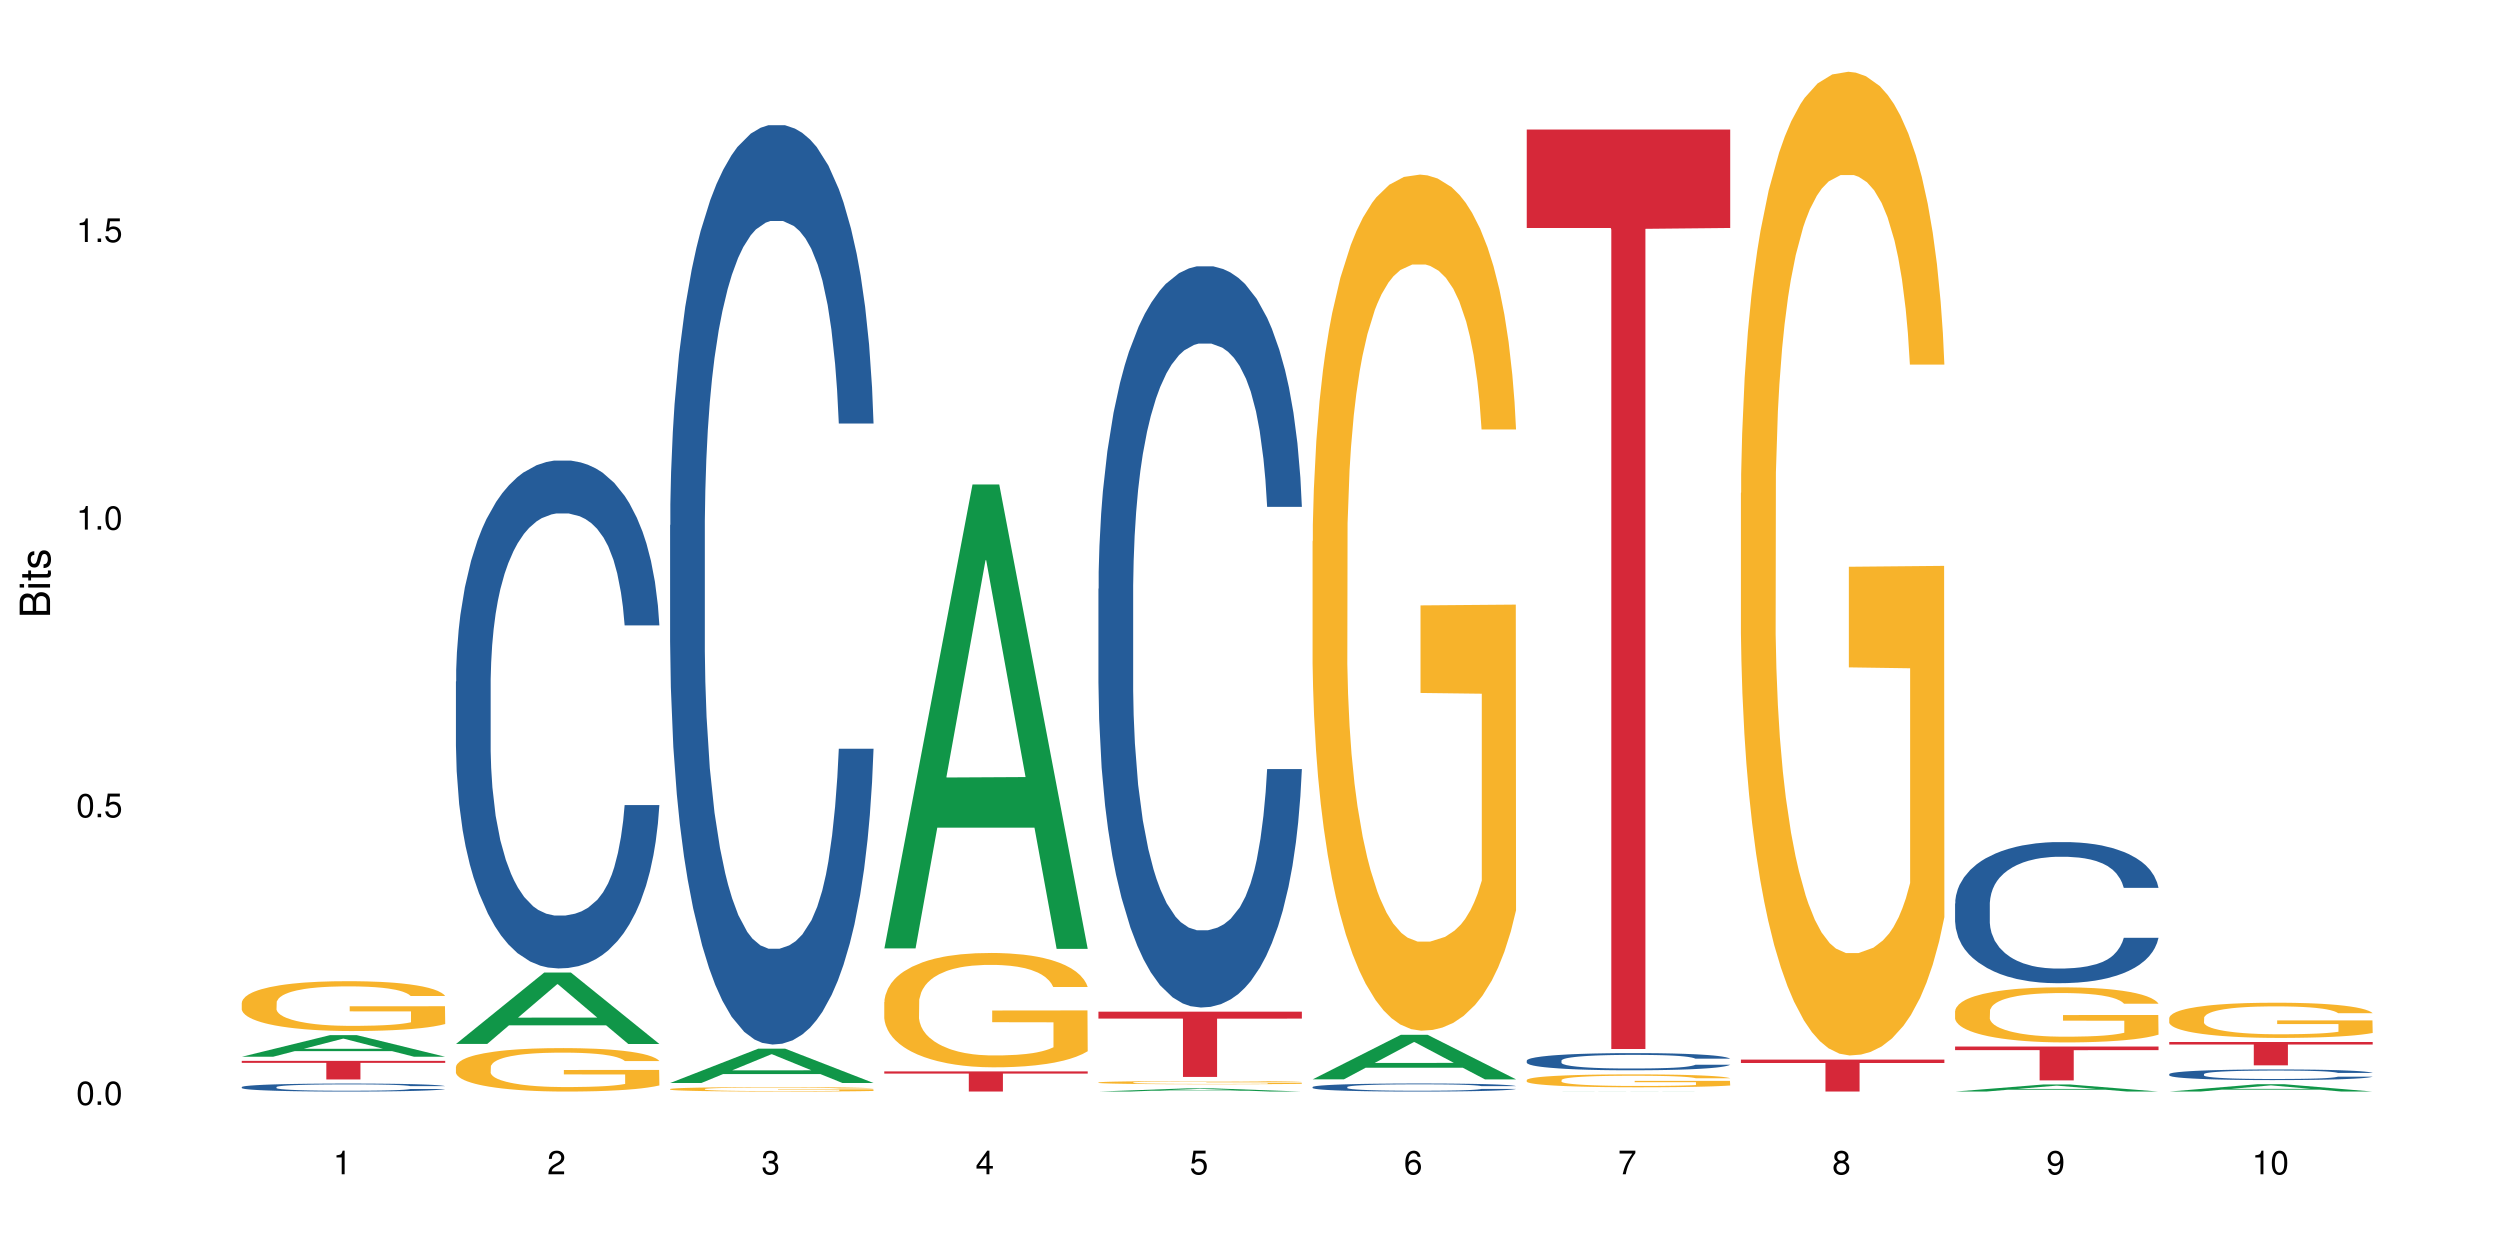 <?xml version="1.0" encoding="UTF-8"?>
<svg xmlns="http://www.w3.org/2000/svg" xmlns:xlink="http://www.w3.org/1999/xlink" width="720pt" height="360pt" viewBox="0 0 720 360" version="1.1">
<defs>
<g>
<symbol overflow="visible" id="glyph0-0">
<path style="stroke:none;" d=""/>
</symbol>
<symbol overflow="visible" id="glyph0-1">
<path style="stroke:none;" d="M 2.641 -6.797 C 2 -6.797 1.422 -6.531 1.078 -6.047 C 0.641 -5.453 0.406 -4.547 0.406 -3.297 C 0.406 -1 1.188 0.219 2.641 0.219 C 4.078 0.219 4.859 -1 4.859 -3.234 C 4.859 -4.562 4.656 -5.438 4.203 -6.047 C 3.844 -6.531 3.281 -6.797 2.641 -6.797 Z M 2.641 -6.047 C 3.547 -6.047 4 -5.125 4 -3.312 C 4 -1.375 3.562 -0.484 2.625 -0.484 C 1.734 -0.484 1.281 -1.422 1.281 -3.281 C 1.281 -5.141 1.734 -6.047 2.641 -6.047 Z M 2.641 -6.047 "/>
</symbol>
<symbol overflow="visible" id="glyph0-2">
<path style="stroke:none;" d="M 1.828 -1 L 0.828 -1 L 0.828 0 L 1.828 0 Z M 1.828 -1 "/>
</symbol>
<symbol overflow="visible" id="glyph0-3">
<path style="stroke:none;" d="M 4.562 -6.797 L 1.062 -6.797 L 0.547 -3.094 L 1.328 -3.094 C 1.719 -3.562 2.047 -3.734 2.578 -3.734 C 3.484 -3.734 4.062 -3.109 4.062 -2.094 C 4.062 -1.125 3.484 -0.531 2.578 -0.531 C 1.828 -0.531 1.375 -0.906 1.188 -1.672 L 0.328 -1.672 C 0.453 -1.109 0.547 -0.844 0.75 -0.594 C 1.125 -0.078 1.828 0.219 2.594 0.219 C 3.969 0.219 4.922 -0.781 4.922 -2.219 C 4.922 -3.562 4.031 -4.484 2.719 -4.484 C 2.25 -4.484 1.859 -4.359 1.469 -4.062 L 1.734 -5.969 L 4.562 -5.969 Z M 4.562 -6.797 "/>
</symbol>
<symbol overflow="visible" id="glyph0-4">
<path style="stroke:none;" d="M 2.484 -4.844 L 2.484 0 L 3.328 0 L 3.328 -6.797 L 2.766 -6.797 C 2.469 -5.75 2.281 -5.609 0.984 -5.453 L 0.984 -4.844 Z M 2.484 -4.844 "/>
</symbol>
<symbol overflow="visible" id="glyph0-5">
<path style="stroke:none;" d="M 4.859 -0.828 L 1.281 -0.828 C 1.359 -1.391 1.672 -1.75 2.5 -2.234 L 3.469 -2.75 C 4.406 -3.266 4.906 -3.969 4.906 -4.812 C 4.906 -5.375 4.672 -5.906 4.266 -6.266 C 3.859 -6.625 3.375 -6.797 2.719 -6.797 C 1.859 -6.797 1.219 -6.5 0.844 -5.922 C 0.609 -5.562 0.5 -5.125 0.484 -4.438 L 1.328 -4.438 C 1.359 -4.906 1.406 -5.188 1.531 -5.406 C 1.75 -5.812 2.188 -6.062 2.703 -6.062 C 3.469 -6.062 4.031 -5.516 4.031 -4.781 C 4.031 -4.25 3.719 -3.797 3.125 -3.438 L 2.234 -2.938 C 0.812 -2.141 0.406 -1.5 0.328 0 L 4.859 0 Z M 4.859 -0.828 "/>
</symbol>
<symbol overflow="visible" id="glyph0-6">
<path style="stroke:none;" d="M 2.125 -3.125 L 2.578 -3.125 C 3.516 -3.125 3.984 -2.703 3.984 -1.891 C 3.984 -1.031 3.469 -0.531 2.578 -0.531 C 1.656 -0.531 1.203 -0.984 1.156 -1.969 L 0.312 -1.969 C 0.344 -1.422 0.438 -1.078 0.609 -0.766 C 0.953 -0.109 1.625 0.219 2.547 0.219 C 3.953 0.219 4.859 -0.609 4.859 -1.906 C 4.859 -2.766 4.516 -3.25 3.703 -3.516 C 4.344 -3.766 4.656 -4.25 4.656 -4.938 C 4.656 -6.109 3.875 -6.797 2.578 -6.797 C 1.203 -6.797 0.484 -6.047 0.453 -4.609 L 1.297 -4.609 C 1.312 -5.016 1.344 -5.25 1.453 -5.453 C 1.641 -5.828 2.062 -6.062 2.594 -6.062 C 3.344 -6.062 3.797 -5.625 3.797 -4.906 C 3.797 -4.422 3.609 -4.141 3.25 -3.984 C 3.016 -3.891 2.719 -3.844 2.125 -3.844 Z M 2.125 -3.125 "/>
</symbol>
<symbol overflow="visible" id="glyph0-7">
<path style="stroke:none;" d="M 3.141 -1.625 L 3.141 0 L 3.984 0 L 3.984 -1.625 L 4.984 -1.625 L 4.984 -2.391 L 3.984 -2.391 L 3.984 -6.797 L 3.359 -6.797 L 0.266 -2.516 L 0.266 -1.625 Z M 3.141 -2.391 L 1 -2.391 L 3.141 -5.359 Z M 3.141 -2.391 "/>
</symbol>
<symbol overflow="visible" id="glyph0-8">
<path style="stroke:none;" d="M 4.781 -5.031 C 4.609 -6.141 3.891 -6.797 2.844 -6.797 C 2.094 -6.797 1.422 -6.438 1.031 -5.828 C 0.609 -5.172 0.406 -4.344 0.406 -3.094 C 0.406 -1.953 0.578 -1.234 0.984 -0.625 C 1.359 -0.078 1.953 0.219 2.703 0.219 C 3.984 0.219 4.922 -0.734 4.922 -2.078 C 4.922 -3.344 4.062 -4.234 2.844 -4.234 C 2.172 -4.234 1.641 -3.969 1.281 -3.469 C 1.281 -5.125 1.828 -6.047 2.797 -6.047 C 3.391 -6.047 3.797 -5.672 3.938 -5.031 Z M 2.734 -3.484 C 3.547 -3.484 4.062 -2.922 4.062 -2 C 4.062 -1.156 3.484 -0.531 2.703 -0.531 C 1.922 -0.531 1.328 -1.188 1.328 -2.047 C 1.328 -2.891 1.906 -3.484 2.734 -3.484 Z M 2.734 -3.484 "/>
</symbol>
<symbol overflow="visible" id="glyph0-9">
<path style="stroke:none;" d="M 4.984 -6.797 L 0.438 -6.797 L 0.438 -5.969 L 4.109 -5.969 C 2.5 -3.656 1.828 -2.234 1.328 0 L 2.219 0 C 2.594 -2.172 3.453 -4.047 4.984 -6.094 Z M 4.984 -6.797 "/>
</symbol>
<symbol overflow="visible" id="glyph0-10">
<path style="stroke:none;" d="M 3.75 -3.578 C 4.453 -4 4.688 -4.344 4.688 -4.984 C 4.688 -6.047 3.844 -6.797 2.641 -6.797 C 1.438 -6.797 0.594 -6.047 0.594 -4.984 C 0.594 -4.359 0.828 -4.016 1.516 -3.578 C 0.734 -3.203 0.359 -2.641 0.359 -1.891 C 0.359 -0.641 1.297 0.219 2.641 0.219 C 3.984 0.219 4.922 -0.641 4.922 -1.875 C 4.922 -2.641 4.531 -3.203 3.75 -3.578 Z M 2.641 -6.047 C 3.359 -6.047 3.812 -5.625 3.812 -4.969 C 3.812 -4.344 3.344 -3.922 2.641 -3.922 C 1.922 -3.922 1.453 -4.344 1.453 -4.984 C 1.453 -5.625 1.922 -6.047 2.641 -6.047 Z M 2.641 -3.203 C 3.484 -3.203 4.062 -2.672 4.062 -1.875 C 4.062 -1.062 3.484 -0.531 2.625 -0.531 C 1.797 -0.531 1.219 -1.078 1.219 -1.875 C 1.219 -2.672 1.797 -3.203 2.641 -3.203 Z M 2.641 -3.203 "/>
</symbol>
<symbol overflow="visible" id="glyph0-11">
<path style="stroke:none;" d="M 0.516 -1.547 C 0.672 -0.438 1.406 0.219 2.438 0.219 C 3.188 0.219 3.859 -0.141 4.266 -0.75 C 4.688 -1.406 4.891 -2.25 4.891 -3.484 C 4.891 -4.625 4.703 -5.359 4.312 -5.953 C 3.938 -6.5 3.344 -6.797 2.594 -6.797 C 1.297 -6.797 0.359 -5.844 0.359 -4.516 C 0.359 -3.25 1.234 -2.344 2.453 -2.344 C 3.094 -2.344 3.562 -2.578 4.016 -3.109 C 4 -1.453 3.469 -0.531 2.5 -0.531 C 1.906 -0.531 1.484 -0.906 1.359 -1.547 Z M 2.578 -6.062 C 3.375 -6.062 3.969 -5.406 3.969 -4.531 C 3.969 -3.688 3.375 -3.094 2.547 -3.094 C 1.734 -3.094 1.234 -3.672 1.234 -4.578 C 1.234 -5.438 1.797 -6.062 2.578 -6.062 Z M 2.578 -6.062 "/>
</symbol>
<symbol overflow="visible" id="glyph1-0">
<path style="stroke:none;" d=""/>
</symbol>
<symbol overflow="visible" id="glyph1-1">
<path style="stroke:none;" d="M 0 -0.953 L 0 -4.891 C 0 -5.719 -0.234 -6.344 -0.734 -6.797 C -1.188 -7.234 -1.812 -7.469 -2.5 -7.469 C -3.547 -7.469 -4.188 -7 -4.625 -5.875 C -4.984 -6.672 -5.641 -7.094 -6.531 -7.094 C -7.156 -7.094 -7.734 -6.859 -8.141 -6.391 C -8.562 -5.938 -8.75 -5.344 -8.75 -4.5 L -8.75 -0.953 Z M -4.984 -2.062 L -7.766 -2.062 L -7.766 -4.219 C -7.766 -4.844 -7.688 -5.203 -7.453 -5.5 C -7.219 -5.812 -6.859 -5.969 -6.375 -5.969 C -5.906 -5.969 -5.531 -5.812 -5.297 -5.5 C -5.062 -5.203 -4.984 -4.844 -4.984 -4.219 Z M -0.984 -2.062 L -4 -2.062 L -4 -4.781 C -4 -5.328 -3.859 -5.688 -3.578 -5.953 C -3.297 -6.219 -2.922 -6.359 -2.484 -6.359 C -2.062 -6.359 -1.688 -6.219 -1.406 -5.953 C -1.109 -5.688 -0.984 -5.328 -0.984 -4.781 Z M -0.984 -2.062 "/>
</symbol>
<symbol overflow="visible" id="glyph1-2">
<path style="stroke:none;" d="M -6.281 -1.797 L -6.281 -0.797 L 0 -0.797 L 0 -1.797 Z M -8.75 -1.797 L -8.75 -0.797 L -7.484 -0.797 L -7.484 -1.797 Z M -8.75 -1.797 "/>
</symbol>
<symbol overflow="visible" id="glyph1-3">
<path style="stroke:none;" d="M -6.281 -3.047 L -6.281 -2.016 L -8.016 -2.016 L -8.016 -1.016 L -6.281 -1.016 L -6.281 -0.172 L -5.469 -0.172 L -5.469 -1.016 L -0.719 -1.016 C -0.078 -1.016 0.281 -1.453 0.281 -2.234 C 0.281 -2.469 0.25 -2.719 0.188 -3.047 L -0.641 -3.047 C -0.609 -2.922 -0.594 -2.766 -0.594 -2.562 C -0.594 -2.141 -0.719 -2.016 -1.156 -2.016 L -5.469 -2.016 L -5.469 -3.047 Z M -6.281 -3.047 "/>
</symbol>
<symbol overflow="visible" id="glyph1-4">
<path style="stroke:none;" d="M -4.531 -5.25 C -5.766 -5.25 -6.469 -4.422 -6.469 -2.969 C -6.469 -1.516 -5.719 -0.562 -4.547 -0.562 C -3.562 -0.562 -3.094 -1.062 -2.734 -2.562 L -2.516 -3.484 C -2.344 -4.188 -2.094 -4.469 -1.625 -4.469 C -1.047 -4.469 -0.641 -3.875 -0.641 -3 C -0.641 -2.453 -0.797 -2 -1.062 -1.75 C -1.25 -1.594 -1.422 -1.531 -1.875 -1.469 L -1.875 -0.406 C -0.422 -0.453 0.281 -1.266 0.281 -2.922 C 0.281 -4.5 -0.5 -5.516 -1.719 -5.516 C -2.656 -5.516 -3.172 -4.984 -3.469 -3.734 L -3.703 -2.766 C -3.891 -1.953 -4.156 -1.609 -4.594 -1.609 C -5.172 -1.609 -5.547 -2.125 -5.547 -2.938 C -5.547 -3.75 -5.203 -4.172 -4.531 -4.203 Z M -4.531 -5.25 "/>
</symbol>
</g>
</defs>
<g id="surface7286">
<rect x="0" y="0" width="720" height="360" style="fill:rgb(100%,100%,100%);fill-opacity:1;stroke:none;"/>
<path style=" stroke:none;fill-rule:nonzero;fill:rgb(6.275%,58.824%,28.235%);fill-opacity:1;" d="M 69.629 304.344 L 69.691 304.336 L 95.047 298.121 L 102.746 298.121 L 128.223 304.348 L 119.273 304.348 L 112.887 302.723 L 84.902 302.723 L 78.645 304.344 L 69.629 304.344 L 87.598 302.051 L 110.32 302.043 L 98.988 299.137 L 98.863 299.133 L 98.738 299.148 L 87.535 302.043 L 87.598 302.051 Z M 69.629 304.344 "/>
<path style=" stroke:none;fill-rule:nonzero;fill:rgb(14.51%,36.078%,60%);fill-opacity:1;" d="M 69.629 313.066 L 69.699 313.066 L 69.699 313.016 L 69.914 312.934 L 70.414 312.832 L 70.914 312.766 L 72.203 312.641 L 73.988 312.52 L 75.848 312.426 L 77.203 312.371 L 78.418 312.328 L 81.207 312.25 L 82.992 312.211 L 84.922 312.176 L 87.281 312.141 L 88.996 312.117 L 92.852 312.086 L 95.711 312.07 L 97.926 312.062 L 102.715 312.062 L 105.574 312.074 L 107.645 312.082 L 109.93 312.102 L 111.859 312.117 L 115.219 312.164 L 118.219 312.223 L 119.578 312.258 L 121.723 312.324 L 123.367 312.387 L 124.508 312.441 L 125.797 312.52 L 126.938 312.613 L 127.797 312.723 L 128.223 312.812 L 118.219 312.812 L 117.719 312.727 L 117.148 312.664 L 116.078 312.578 L 115.004 312.516 L 113.504 312.453 L 112.148 312.414 L 110.289 312.375 L 108.645 312.348 L 106.93 312.328 L 105.285 312.316 L 102.141 312.305 L 98.5 312.305 L 97.141 312.309 L 94.355 312.324 L 92.852 312.34 L 90.711 312.371 L 89.207 312.398 L 87.422 312.441 L 86.207 312.477 L 84.707 312.531 L 83.637 312.578 L 82.422 312.648 L 81.707 312.699 L 81.062 312.762 L 80.492 312.828 L 80.062 312.902 L 79.777 312.98 L 79.633 313.059 L 79.633 313.383 L 79.777 313.461 L 80.133 313.547 L 81.062 313.676 L 82.422 313.789 L 83.992 313.879 L 85.492 313.941 L 86.352 313.969 L 87.492 314.004 L 89.281 314.047 L 91.852 314.09 L 93.352 314.105 L 95.641 314.121 L 97.996 314.129 L 101.141 314.129 L 103.93 314.121 L 105.785 314.113 L 107.715 314.094 L 110.359 314.059 L 112.004 314.023 L 113.434 313.984 L 114.504 313.945 L 115.219 313.91 L 116.293 313.848 L 117.148 313.773 L 117.793 313.699 L 118.219 313.629 L 128.223 313.629 L 127.797 313.715 L 127.152 313.797 L 126.508 313.855 L 125.508 313.93 L 124.367 313.996 L 122.723 314.07 L 121.363 314.117 L 119.578 314.172 L 117.934 314.211 L 116.148 314.246 L 113.504 314.289 L 111.789 314.309 L 109.93 314.328 L 107.715 314.344 L 104.93 314.359 L 101.93 314.367 L 99.141 314.371 L 96.141 314.367 L 93.926 314.359 L 90.996 314.34 L 87.352 314.301 L 84.707 314.262 L 82.633 314.223 L 80.848 314.18 L 78.848 314.121 L 76.273 314.027 L 74.703 313.957 L 73.633 313.898 L 72.418 313.816 L 71.559 313.742 L 70.559 313.625 L 69.844 313.477 L 69.629 313.359 Z M 69.629 313.066 "/>
<path style=" stroke:none;fill-rule:nonzero;fill:rgb(96.863%,70.196%,16.863%);fill-opacity:1;" d="M 69.629 288.73 L 69.699 288.719 L 69.699 288.453 L 69.988 287.863 L 70.703 287.051 L 71.629 286.383 L 72.629 285.859 L 73.273 285.582 L 74.344 285.188 L 75.273 284.902 L 77.633 284.309 L 80.633 283.758 L 82.277 283.523 L 84.137 283.301 L 86.777 283.051 L 87.992 282.961 L 91.711 282.75 L 95.926 282.617 L 100.57 282.578 L 102.715 282.594 L 105.645 282.645 L 109.645 282.789 L 111.934 282.922 L 113.719 283.051 L 115.578 283.223 L 117.863 283.484 L 120.008 283.801 L 121.723 284.113 L 123.438 284.508 L 124.867 284.926 L 126.082 285.387 L 127.152 285.938 L 127.797 286.395 L 128.223 286.855 L 118.293 286.855 L 117.719 286.395 L 117.078 286.043 L 116.004 285.609 L 114.934 285.293 L 113.863 285.047 L 111.859 284.703 L 110.145 284.492 L 108.004 284.309 L 105.93 284.191 L 103.57 284.113 L 102.141 284.086 L 98.355 284.086 L 94.926 284.18 L 92.926 284.285 L 91.496 284.391 L 89.496 284.586 L 88.281 284.742 L 87.566 284.848 L 85.422 285.254 L 83.992 285.621 L 83.207 285.871 L 82.207 286.266 L 81.492 286.617 L 80.707 287.145 L 80.277 287.535 L 79.703 288.43 L 79.633 290.789 L 79.848 291.289 L 80.277 291.824 L 80.848 292.297 L 81.707 292.797 L 82.562 293.176 L 84.062 293.688 L 85.352 294.031 L 86.352 294.254 L 88.281 294.605 L 89.066 294.723 L 90.922 294.961 L 92.852 295.145 L 95.211 295.301 L 96.996 295.379 L 99.855 295.445 L 103.5 295.445 L 107.789 295.367 L 110.504 295.262 L 112.359 295.156 L 113.574 295.066 L 115.078 294.922 L 116.148 294.789 L 117.148 294.645 L 118.363 294.422 L 118.363 291.289 L 100.715 291.273 L 100.715 289.805 L 128.152 289.793 L 128.223 294.922 L 126.723 295.273 L 124.867 295.617 L 123.078 295.879 L 121.223 296.102 L 118.578 296.352 L 116.434 296.508 L 113.148 296.691 L 110.145 296.809 L 107 296.887 L 104.215 296.93 L 100.93 296.941 L 97.996 296.914 L 94.855 296.836 L 92.352 296.73 L 90.066 296.602 L 87.781 296.43 L 84.922 296.152 L 83.062 295.93 L 81.133 295.656 L 79.203 295.328 L 77.488 294.973 L 76.348 294.699 L 75.203 294.383 L 73.988 293.988 L 72.844 293.543 L 71.988 293.137 L 71.203 292.68 L 70.629 292.246 L 70.059 291.656 L 69.773 291.184 L 69.629 290.777 Z M 69.629 288.73 "/>
<path style=" stroke:none;fill-rule:nonzero;fill:rgb(83.922%,15.686%,22.353%);fill-opacity:1;" d="M 69.629 305.527 L 128.223 305.527 L 128.223 306.102 L 103.805 306.105 L 103.805 310.883 L 93.98 310.883 L 93.98 306.113 L 93.836 306.102 L 69.629 306.102 Z M 69.629 305.527 "/>
<path style=" stroke:none;fill-rule:nonzero;fill:rgb(6.275%,58.824%,28.235%);fill-opacity:1;" d="M 131.309 300.652 L 131.371 300.633 L 156.727 280.098 L 164.426 280.098 L 189.902 300.672 L 180.953 300.672 L 174.566 295.301 L 146.582 295.301 L 140.324 300.652 L 131.309 300.652 L 149.273 293.082 L 172 293.062 L 160.668 283.457 L 160.543 283.441 L 160.418 283.496 L 149.211 293.062 L 149.273 293.082 Z M 131.309 300.652 "/>
<path style=" stroke:none;fill-rule:nonzero;fill:rgb(14.51%,36.078%,60%);fill-opacity:1;" d="M 131.309 196.289 L 131.379 196.156 L 131.379 192.945 L 131.594 187.863 L 132.094 181.445 L 132.594 177.035 L 133.883 169.145 L 135.668 161.523 L 137.523 155.641 L 138.883 152.164 L 140.098 149.492 L 142.883 144.543 L 144.672 142.004 L 146.602 139.73 L 148.957 137.457 L 150.672 136.121 L 154.531 133.98 L 157.391 133.047 L 159.605 132.645 L 164.395 132.645 L 167.25 133.18 L 169.324 133.848 L 171.609 134.918 L 173.539 136.121 L 176.898 139.062 L 179.898 142.805 L 181.258 144.945 L 183.402 149.09 L 185.043 153.102 L 186.188 156.578 L 187.473 161.523 L 188.617 167.543 L 189.477 174.359 L 189.902 180.109 L 179.898 180.109 L 179.398 174.762 L 178.828 170.617 L 177.758 165.137 L 176.684 161.258 L 175.184 157.379 L 173.824 154.84 L 171.969 152.301 L 170.324 150.695 L 168.609 149.492 L 166.965 148.688 L 163.82 147.887 L 160.176 147.887 L 158.82 148.156 L 156.031 149.223 L 154.531 150.16 L 152.387 152.031 L 150.887 153.77 L 149.102 156.445 L 147.887 158.719 L 146.387 162.195 L 145.312 165.27 L 144.098 169.68 L 143.387 173.023 L 142.742 176.766 L 142.172 181.18 L 141.742 185.859 L 141.457 190.805 L 141.312 195.621 L 141.312 216.344 L 141.457 221.156 L 141.812 226.773 L 142.742 234.93 L 144.098 242.016 L 145.672 247.629 L 147.172 251.641 L 148.031 253.516 L 149.172 255.652 L 150.961 258.328 L 153.531 261 L 155.031 262.07 L 157.32 263.141 L 159.676 263.676 L 162.82 263.676 L 165.609 263.141 L 167.465 262.473 L 169.395 261.402 L 172.039 259.129 L 173.684 256.988 L 175.113 254.449 L 176.184 251.91 L 176.898 249.77 L 177.969 245.625 L 178.828 241.078 L 179.473 236.398 L 179.898 231.855 L 189.902 231.855 L 189.477 237.203 L 188.832 242.418 L 188.188 246.293 L 187.188 250.973 L 186.047 255.117 L 184.402 259.797 L 183.043 262.875 L 181.258 266.215 L 179.613 268.758 L 177.828 271.027 L 175.184 273.703 L 173.469 275.039 L 171.609 276.242 L 169.395 277.312 L 166.609 278.25 L 163.605 278.785 L 160.82 278.918 L 157.82 278.648 L 155.605 278.117 L 152.676 276.91 L 149.031 274.504 L 146.387 271.965 L 144.312 269.426 L 142.527 266.75 L 140.527 263.141 L 137.953 257.258 L 136.383 252.711 L 135.309 248.969 L 134.094 243.754 L 133.238 239.074 L 132.238 231.586 L 131.523 222.094 L 131.309 214.738 Z M 131.309 196.289 "/>
<path style=" stroke:none;fill-rule:nonzero;fill:rgb(96.863%,70.196%,16.863%);fill-opacity:1;" d="M 131.309 307.215 L 131.379 307.203 L 131.379 306.973 L 131.664 306.461 L 132.379 305.75 L 133.309 305.168 L 134.309 304.711 L 134.953 304.469 L 136.023 304.129 L 136.953 303.875 L 139.312 303.363 L 142.312 302.883 L 143.957 302.676 L 145.812 302.48 L 148.457 302.266 L 149.672 302.184 L 153.391 302 L 157.605 301.887 L 162.25 301.852 L 164.395 301.863 L 167.324 301.91 L 171.324 302.035 L 173.613 302.148 L 175.398 302.266 L 177.254 302.414 L 179.543 302.641 L 181.688 302.914 L 183.402 303.191 L 185.117 303.531 L 186.547 303.898 L 187.762 304.301 L 188.832 304.777 L 189.477 305.18 L 189.902 305.578 L 179.973 305.578 L 179.398 305.18 L 178.758 304.871 L 177.684 304.492 L 176.613 304.219 L 175.539 304 L 173.539 303.703 L 171.824 303.523 L 169.68 303.363 L 167.609 303.258 L 165.25 303.191 L 163.82 303.168 L 160.035 303.168 L 156.605 303.246 L 154.605 303.34 L 153.176 303.43 L 151.172 303.602 L 149.957 303.738 L 149.246 303.832 L 147.102 304.184 L 145.672 304.504 L 144.887 304.723 L 143.887 305.066 L 143.172 305.375 L 142.383 305.832 L 141.957 306.172 L 141.383 306.953 L 141.312 309.008 L 141.527 309.445 L 141.957 309.914 L 142.527 310.324 L 143.387 310.758 L 144.242 311.09 L 145.742 311.535 L 147.027 311.832 L 148.031 312.027 L 149.957 312.336 L 150.746 312.438 L 152.602 312.645 L 154.531 312.805 L 156.891 312.941 L 158.676 313.012 L 161.535 313.066 L 165.18 313.066 L 169.469 313 L 172.184 312.906 L 174.039 312.816 L 175.254 312.734 L 176.754 312.609 L 177.828 312.496 L 178.828 312.371 L 180.043 312.176 L 180.043 309.445 L 162.391 309.434 L 162.391 308.152 L 189.832 308.141 L 189.902 312.609 L 188.402 312.918 L 186.547 313.215 L 184.758 313.445 L 182.902 313.641 L 180.258 313.855 L 178.113 313.992 L 174.824 314.152 L 171.824 314.258 L 168.68 314.324 L 165.895 314.359 L 162.605 314.371 L 159.676 314.348 L 156.531 314.277 L 154.031 314.188 L 151.746 314.074 L 149.457 313.926 L 146.602 313.684 L 144.742 313.492 L 142.812 313.25 L 140.883 312.965 L 139.168 312.656 L 138.027 312.414 L 136.883 312.141 L 135.668 311.797 L 134.523 311.41 L 133.668 311.055 L 132.879 310.656 L 132.309 310.277 L 131.738 309.762 L 131.453 309.352 L 131.309 308.996 Z M 131.309 307.215 "/>
<path style=" stroke:none;fill-rule:nonzero;fill:rgb(6.275%,58.824%,28.235%);fill-opacity:1;" d="M 192.988 311.898 L 193.051 311.891 L 218.402 302.008 L 226.105 302.008 L 251.582 311.906 L 242.629 311.906 L 236.246 309.324 L 208.262 309.324 L 202.004 311.898 L 192.988 311.898 L 210.953 308.254 L 233.68 308.246 L 222.348 303.625 L 222.223 303.613 L 222.098 303.645 L 210.891 308.246 L 210.953 308.254 Z M 192.988 311.898 "/>
<path style=" stroke:none;fill-rule:nonzero;fill:rgb(14.51%,36.078%,60%);fill-opacity:1;" d="M 192.988 151.258 L 193.059 151.016 L 193.059 145.207 L 193.273 136.012 L 193.773 124.395 L 194.273 116.406 L 195.559 102.129 L 197.348 88.332 L 199.203 77.684 L 200.562 71.391 L 201.777 66.551 L 204.562 57.598 L 206.352 53 L 208.281 48.883 L 210.637 44.77 L 212.352 42.352 L 216.211 38.477 L 219.07 36.785 L 221.285 36.059 L 226.074 36.059 L 228.93 37.027 L 231.004 38.234 L 233.289 40.172 L 235.219 42.352 L 238.578 47.676 L 241.578 54.449 L 242.938 58.324 L 245.082 65.824 L 246.723 73.086 L 247.867 79.379 L 249.152 88.332 L 250.297 99.223 L 251.152 111.566 L 251.582 121.973 L 241.578 121.973 L 241.078 112.293 L 240.508 104.789 L 239.434 94.867 L 238.363 87.852 L 236.863 80.832 L 235.504 76.234 L 233.648 71.633 L 232.004 68.73 L 230.289 66.551 L 228.645 65.102 L 225.5 63.648 L 221.855 63.648 L 220.5 64.133 L 217.711 66.066 L 216.211 67.762 L 214.066 71.148 L 212.566 74.297 L 210.781 79.137 L 209.566 83.25 L 208.066 89.543 L 206.992 95.109 L 205.777 103.098 L 205.062 109.148 L 204.422 115.926 L 203.848 123.91 L 203.422 132.383 L 203.133 141.336 L 202.992 150.047 L 202.992 187.562 L 203.133 196.273 L 203.492 206.438 L 204.422 221.203 L 205.777 234.031 L 207.352 244.195 L 208.852 251.453 L 209.707 254.844 L 210.852 258.715 L 212.637 263.555 L 215.211 268.395 L 216.711 270.332 L 219 272.27 L 221.355 273.238 L 224.5 273.238 L 227.289 272.27 L 229.145 271.059 L 231.074 269.121 L 233.719 265.008 L 235.363 261.137 L 236.793 256.539 L 237.863 251.938 L 238.578 248.066 L 239.648 240.562 L 240.508 232.336 L 241.148 223.863 L 241.578 215.637 L 251.582 215.637 L 251.152 225.316 L 250.512 234.754 L 249.867 241.773 L 248.867 250.246 L 247.723 257.746 L 246.082 266.219 L 244.723 271.785 L 242.938 277.836 L 241.293 282.434 L 239.508 286.547 L 236.863 291.387 L 235.148 293.809 L 233.289 295.988 L 231.074 297.922 L 228.289 299.617 L 225.285 300.586 L 222.5 300.828 L 219.5 300.344 L 217.285 299.375 L 214.352 297.195 L 210.711 292.84 L 208.066 288.242 L 205.992 283.645 L 204.207 278.805 L 202.207 272.27 L 199.633 261.621 L 198.062 253.391 L 196.988 246.613 L 195.773 237.176 L 194.918 228.707 L 193.918 215.152 L 193.203 197.969 L 192.988 184.656 Z M 192.988 151.258 "/>
<path style=" stroke:none;fill-rule:nonzero;fill:rgb(96.863%,70.196%,16.863%);fill-opacity:1;" d="M 192.988 313.637 L 193.059 313.637 L 193.059 313.613 L 193.344 313.559 L 194.059 313.488 L 194.988 313.426 L 195.988 313.379 L 196.633 313.355 L 197.703 313.32 L 198.633 313.297 L 200.992 313.242 L 203.992 313.191 L 205.637 313.172 L 207.492 313.152 L 210.137 313.129 L 211.352 313.121 L 215.066 313.102 L 219.285 313.09 L 223.93 313.086 L 226.074 313.09 L 229.004 313.094 L 233.004 313.105 L 235.289 313.117 L 237.078 313.129 L 238.934 313.145 L 241.223 313.168 L 243.367 313.195 L 245.082 313.227 L 246.797 313.262 L 248.223 313.297 L 249.438 313.34 L 250.512 313.387 L 251.152 313.43 L 251.582 313.469 L 241.648 313.469 L 241.078 313.43 L 240.434 313.398 L 239.363 313.359 L 238.293 313.332 L 237.219 313.309 L 235.219 313.277 L 233.504 313.258 L 231.359 313.242 L 229.289 313.23 L 226.93 313.227 L 225.5 313.223 L 221.715 313.223 L 218.285 313.23 L 216.281 313.238 L 214.855 313.25 L 212.852 313.266 L 211.637 313.281 L 210.922 313.289 L 208.781 313.328 L 207.352 313.359 L 206.566 313.383 L 205.562 313.418 L 204.852 313.449 L 204.062 313.496 L 203.637 313.531 L 203.062 313.609 L 202.992 313.82 L 203.207 313.867 L 203.637 313.914 L 204.207 313.957 L 205.062 314 L 205.922 314.035 L 207.422 314.082 L 208.707 314.109 L 209.707 314.129 L 211.637 314.16 L 212.426 314.172 L 214.281 314.195 L 216.211 314.211 L 218.57 314.223 L 220.355 314.23 L 223.215 314.238 L 226.859 314.238 L 231.145 314.23 L 233.863 314.219 L 235.719 314.211 L 236.934 314.203 L 238.434 314.191 L 239.508 314.18 L 240.508 314.164 L 241.723 314.145 L 241.723 313.867 L 224.07 313.863 L 224.07 313.734 L 251.512 313.73 L 251.582 314.191 L 250.082 314.223 L 248.223 314.254 L 246.438 314.277 L 244.578 314.297 L 241.938 314.316 L 239.793 314.332 L 236.504 314.348 L 233.504 314.359 L 230.359 314.367 L 227.574 314.371 L 224.285 314.371 L 221.355 314.367 L 218.211 314.359 L 215.711 314.352 L 213.426 314.34 L 211.137 314.324 L 208.281 314.301 L 206.422 314.281 L 202.562 314.227 L 200.848 314.195 L 199.703 314.172 L 198.562 314.141 L 197.348 314.105 L 196.203 314.066 L 195.348 314.031 L 194.559 313.988 L 193.988 313.953 L 193.418 313.898 L 193.129 313.855 L 192.988 313.82 Z M 192.988 313.637 "/>
<path style=" stroke:none;fill-rule:nonzero;fill:rgb(6.275%,58.824%,28.235%);fill-opacity:1;" d="M 254.668 273.145 L 254.73 273.02 L 280.082 139.523 L 287.781 139.523 L 313.262 273.273 L 304.309 273.273 L 297.926 238.359 L 269.941 238.359 L 263.68 273.145 L 254.668 273.145 L 272.633 223.918 L 295.359 223.793 L 284.027 161.375 L 283.902 161.25 L 283.777 161.625 L 272.57 223.793 L 272.633 223.918 Z M 254.668 273.145 "/>
<path style=" stroke:none;fill-rule:nonzero;fill:rgb(96.863%,70.196%,16.863%);fill-opacity:1;" d="M 254.668 288.559 L 254.738 288.531 L 254.738 287.93 L 255.023 286.574 L 255.738 284.711 L 256.668 283.176 L 257.668 281.973 L 258.312 281.34 L 259.383 280.438 L 260.312 279.777 L 262.672 278.422 L 265.672 277.16 L 267.316 276.617 L 269.172 276.105 L 271.816 275.535 L 273.031 275.324 L 276.746 274.844 L 280.965 274.543 L 285.609 274.453 L 287.75 274.48 L 290.68 274.602 L 294.684 274.934 L 296.969 275.234 L 298.758 275.535 L 300.613 275.926 L 302.902 276.527 L 305.043 277.25 L 306.758 277.973 L 308.473 278.875 L 309.902 279.836 L 311.117 280.891 L 312.191 282.152 L 312.832 283.207 L 313.262 284.258 L 303.328 284.258 L 302.758 283.207 L 302.113 282.395 L 301.043 281.402 L 299.973 280.68 L 298.898 280.105 L 296.898 279.324 L 295.184 278.844 L 293.039 278.422 L 290.969 278.152 L 288.609 277.973 L 287.18 277.91 L 283.395 277.91 L 279.961 278.121 L 277.961 278.363 L 276.531 278.602 L 274.531 279.055 L 273.316 279.414 L 272.602 279.656 L 270.457 280.59 L 269.031 281.43 L 268.242 282.004 L 267.242 282.906 L 266.527 283.719 L 265.742 284.922 L 265.312 285.824 L 264.742 287.867 L 264.672 293.281 L 264.887 294.426 L 265.312 295.66 L 265.887 296.742 L 266.742 297.887 L 267.602 298.758 L 269.102 299.93 L 270.387 300.715 L 271.387 301.227 L 273.316 302.035 L 274.102 302.309 L 275.961 302.848 L 277.891 303.27 L 280.25 303.633 L 282.035 303.812 L 284.895 303.961 L 288.539 303.961 L 292.824 303.781 L 295.539 303.543 L 297.398 303.301 L 298.613 303.09 L 300.113 302.758 L 301.188 302.457 L 302.188 302.129 L 303.402 301.617 L 303.402 294.426 L 285.75 294.395 L 285.75 291.027 L 313.191 290.996 L 313.262 302.758 L 311.762 303.57 L 309.902 304.352 L 308.117 304.953 L 306.258 305.465 L 303.617 306.039 L 301.473 306.398 L 298.184 306.82 L 295.184 307.09 L 292.039 307.27 L 289.254 307.363 L 285.965 307.391 L 283.035 307.332 L 279.891 307.152 L 277.391 306.91 L 275.105 306.609 L 272.816 306.219 L 269.957 305.586 L 268.102 305.074 L 266.172 304.445 L 264.242 303.691 L 262.527 302.879 L 261.383 302.246 L 260.242 301.527 L 259.027 300.625 L 257.883 299.602 L 257.023 298.668 L 256.238 297.613 L 255.668 296.621 L 255.094 295.27 L 254.809 294.184 L 254.668 293.254 Z M 254.668 288.559 "/>
<path style=" stroke:none;fill-rule:nonzero;fill:rgb(83.922%,15.686%,22.353%);fill-opacity:1;" d="M 254.668 308.57 L 313.262 308.57 L 313.262 309.191 L 288.84 309.199 L 288.84 314.371 L 279.016 314.371 L 279.016 309.203 L 278.875 309.191 L 254.668 309.191 Z M 254.668 308.57 "/>
<path style=" stroke:none;fill-rule:nonzero;fill:rgb(6.275%,58.824%,28.235%);fill-opacity:1;" d="M 316.348 314.371 L 316.41 314.367 L 341.762 313.445 L 349.461 313.445 L 374.941 314.371 L 365.988 314.371 L 359.605 314.129 L 331.621 314.129 L 325.359 314.371 L 316.348 314.371 L 334.312 314.031 L 357.039 314.027 L 345.707 313.598 L 345.457 313.598 L 334.25 314.027 L 334.312 314.031 Z M 316.348 314.371 "/>
<path style=" stroke:none;fill-rule:nonzero;fill:rgb(14.51%,36.078%,60%);fill-opacity:1;" d="M 316.348 169.586 L 316.418 169.391 L 316.418 164.707 L 316.633 157.293 L 317.133 147.926 L 317.633 141.488 L 318.918 129.977 L 320.703 118.855 L 322.562 110.27 L 323.922 105.195 L 325.137 101.293 L 327.922 94.074 L 329.707 90.367 L 331.637 87.051 L 333.996 83.734 L 335.711 81.781 L 339.57 78.66 L 342.43 77.293 L 344.645 76.707 L 349.43 76.707 L 352.289 77.488 L 354.363 78.465 L 356.648 80.027 L 358.578 81.781 L 361.938 86.074 L 364.938 91.539 L 366.293 94.66 L 368.438 100.707 L 370.082 106.562 L 371.227 111.637 L 372.512 118.855 L 373.656 127.637 L 374.512 137.586 L 374.941 145.977 L 364.938 145.977 L 364.438 138.172 L 363.867 132.121 L 362.793 124.121 L 361.723 118.465 L 360.223 112.805 L 358.863 109.098 L 357.004 105.391 L 355.363 103.051 L 353.648 101.293 L 352.004 100.121 L 348.859 98.953 L 345.215 98.953 L 343.855 99.344 L 341.07 100.902 L 339.57 102.27 L 337.426 105 L 335.926 107.539 L 334.141 111.441 L 332.926 114.758 L 331.422 119.832 L 330.352 124.316 L 329.137 130.758 L 328.422 135.637 L 327.777 141.098 L 327.207 147.539 L 326.777 154.367 L 326.492 161.586 L 326.352 168.609 L 326.352 198.855 L 326.492 205.879 L 326.852 214.074 L 327.777 225.977 L 329.137 236.316 L 330.707 244.512 L 332.211 250.367 L 333.066 253.098 L 334.211 256.219 L 335.996 260.121 L 338.57 264.023 L 340.07 265.586 L 342.355 267.148 L 344.715 267.926 L 347.859 267.926 L 350.645 267.148 L 352.504 266.172 L 354.434 264.609 L 357.078 261.293 L 358.719 258.172 L 360.148 254.465 L 361.223 250.758 L 361.938 247.633 L 363.008 241.586 L 363.867 234.953 L 364.508 228.121 L 364.938 221.488 L 374.941 221.488 L 374.512 229.293 L 373.871 236.902 L 373.227 242.562 L 372.227 249.391 L 371.082 255.438 L 369.438 262.27 L 368.082 266.758 L 366.293 271.633 L 364.652 275.34 L 362.863 278.66 L 360.223 282.562 L 358.508 284.512 L 356.648 286.27 L 354.434 287.828 L 351.645 289.195 L 348.645 289.977 L 345.859 290.172 L 342.855 289.781 L 340.641 289 L 337.711 287.242 L 334.066 283.73 L 331.422 280.023 L 329.352 276.316 L 327.566 272.414 L 325.562 267.148 L 322.992 258.562 L 321.418 251.926 L 320.348 246.465 L 319.133 238.855 L 318.273 232.023 L 317.273 221.098 L 316.559 207.246 L 316.348 196.512 Z M 316.348 169.586 "/>
<path style=" stroke:none;fill-rule:nonzero;fill:rgb(96.863%,70.196%,16.863%);fill-opacity:1;" d="M 316.348 311.738 L 316.418 311.738 L 316.418 311.719 L 316.703 311.684 L 317.418 311.629 L 318.348 311.586 L 319.348 311.551 L 319.992 311.535 L 321.062 311.508 L 321.992 311.492 L 324.348 311.453 L 327.352 311.418 L 328.992 311.402 L 330.852 311.387 L 333.496 311.371 L 334.711 311.367 L 338.426 311.352 L 342.641 311.344 L 347.289 311.34 L 349.43 311.344 L 352.359 311.348 L 356.363 311.355 L 358.648 311.363 L 360.434 311.371 L 362.293 311.383 L 364.578 311.398 L 366.723 311.422 L 368.438 311.441 L 370.152 311.465 L 371.582 311.492 L 372.797 311.523 L 373.871 311.559 L 374.512 311.586 L 374.941 311.617 L 365.008 311.617 L 364.438 311.586 L 363.793 311.566 L 362.723 311.535 L 361.648 311.516 L 360.578 311.5 L 358.578 311.477 L 356.863 311.465 L 354.719 311.453 L 352.645 311.445 L 350.289 311.441 L 348.859 311.438 L 345.07 311.438 L 341.641 311.445 L 339.641 311.453 L 338.211 311.457 L 336.211 311.473 L 334.996 311.48 L 334.281 311.488 L 332.137 311.516 L 330.707 311.539 L 329.922 311.555 L 328.922 311.578 L 328.207 311.602 L 327.422 311.637 L 326.992 311.66 L 326.422 311.719 L 326.352 311.871 L 326.562 311.902 L 326.992 311.938 L 327.566 311.969 L 328.422 312 L 329.281 312.023 L 330.781 312.059 L 332.066 312.078 L 333.066 312.094 L 334.996 312.117 L 335.781 312.125 L 337.641 312.141 L 339.57 312.152 L 341.93 312.16 L 343.715 312.164 L 346.574 312.172 L 350.219 312.172 L 354.504 312.164 L 357.219 312.16 L 359.078 312.152 L 360.293 312.145 L 361.793 312.137 L 362.863 312.129 L 363.867 312.117 L 365.078 312.105 L 365.078 311.902 L 347.43 311.902 L 347.43 311.809 L 374.871 311.805 L 374.941 312.137 L 373.441 312.16 L 371.582 312.18 L 369.797 312.199 L 367.938 312.211 L 365.293 312.227 L 363.152 312.238 L 359.863 312.25 L 356.863 312.258 L 353.719 312.262 L 350.93 312.266 L 344.715 312.266 L 341.57 312.258 L 339.07 312.254 L 336.781 312.246 L 334.496 312.234 L 331.637 312.215 L 329.781 312.203 L 325.922 312.164 L 324.207 312.141 L 321.918 312.102 L 320.703 312.078 L 319.562 312.047 L 318.703 312.02 L 317.918 311.992 L 317.348 311.965 L 316.773 311.926 L 316.488 311.895 L 316.348 311.871 Z M 316.348 311.738 "/>
<path style=" stroke:none;fill-rule:nonzero;fill:rgb(83.922%,15.686%,22.353%);fill-opacity:1;" d="M 316.348 291.352 L 374.941 291.352 L 374.941 293.363 L 350.52 293.383 L 350.52 310.16 L 340.695 310.16 L 340.695 293.398 L 340.555 293.363 L 316.348 293.363 Z M 316.348 291.352 "/>
<path style=" stroke:none;fill-rule:nonzero;fill:rgb(6.275%,58.824%,28.235%);fill-opacity:1;" d="M 378.023 310.852 L 378.086 310.84 L 403.441 298.023 L 411.141 298.023 L 436.621 310.863 L 427.668 310.863 L 421.281 307.512 L 393.301 307.512 L 387.039 310.852 L 378.023 310.852 L 395.992 306.125 L 418.715 306.113 L 407.387 300.121 L 407.262 300.109 L 407.137 300.145 L 395.93 306.113 L 395.992 306.125 Z M 378.023 310.852 "/>
<path style=" stroke:none;fill-rule:nonzero;fill:rgb(14.51%,36.078%,60%);fill-opacity:1;" d="M 378.023 313.055 L 378.098 313.055 L 378.098 313.004 L 378.312 312.922 L 378.812 312.82 L 379.312 312.75 L 380.598 312.625 L 382.383 312.504 L 384.242 312.41 L 385.602 312.355 L 386.812 312.312 L 389.602 312.234 L 391.387 312.191 L 393.316 312.156 L 395.676 312.121 L 397.391 312.102 L 401.25 312.066 L 404.105 312.051 L 406.324 312.043 L 411.109 312.043 L 413.969 312.055 L 416.039 312.062 L 418.328 312.082 L 420.258 312.102 L 423.613 312.148 L 426.617 312.207 L 427.973 312.238 L 430.117 312.305 L 431.762 312.371 L 432.906 312.426 L 434.191 312.504 L 435.336 312.598 L 436.191 312.707 L 436.621 312.801 L 426.617 312.801 L 426.117 312.715 L 425.543 312.648 L 424.473 312.562 L 423.402 312.5 L 421.898 312.438 L 420.543 312.398 L 418.684 312.355 L 417.039 312.332 L 415.324 312.312 L 413.684 312.301 L 410.539 312.285 L 406.895 312.285 L 405.535 312.293 L 402.75 312.309 L 401.25 312.324 L 399.105 312.352 L 397.605 312.379 L 395.816 312.422 L 394.602 312.461 L 393.102 312.516 L 392.031 312.562 L 390.816 312.633 L 390.102 312.688 L 389.457 312.746 L 388.887 312.816 L 388.457 312.891 L 388.172 312.969 L 388.027 313.047 L 388.027 313.375 L 388.172 313.453 L 388.531 313.543 L 389.457 313.672 L 390.816 313.785 L 392.387 313.875 L 393.891 313.938 L 394.746 313.965 L 395.891 314 L 397.676 314.043 L 400.25 314.086 L 401.75 314.102 L 404.035 314.121 L 406.395 314.129 L 409.539 314.129 L 412.324 314.121 L 414.184 314.109 L 416.113 314.094 L 418.758 314.055 L 420.398 314.023 L 421.828 313.98 L 422.902 313.941 L 423.613 313.906 L 424.688 313.84 L 425.543 313.77 L 426.188 313.695 L 426.617 313.621 L 436.621 313.621 L 436.191 313.707 L 435.547 313.789 L 434.906 313.852 L 433.906 313.926 L 432.762 313.992 L 431.117 314.066 L 429.762 314.117 L 427.973 314.168 L 426.332 314.211 L 424.543 314.246 L 421.898 314.289 L 420.184 314.309 L 418.328 314.328 L 416.113 314.344 L 413.324 314.359 L 410.324 314.367 L 407.539 314.371 L 404.535 314.367 L 402.32 314.359 L 399.391 314.34 L 395.746 314.301 L 393.102 314.262 L 391.031 314.219 L 389.242 314.176 L 387.242 314.121 L 384.672 314.027 L 383.098 313.953 L 382.027 313.895 L 380.812 313.812 L 379.953 313.738 L 378.953 313.617 L 378.238 313.469 L 378.023 313.352 Z M 378.023 313.055 "/>
<path style=" stroke:none;fill-rule:nonzero;fill:rgb(96.863%,70.196%,16.863%);fill-opacity:1;" d="M 378.023 155.887 L 378.098 155.66 L 378.098 151.156 L 378.383 141.027 L 379.098 127.066 L 380.027 115.582 L 381.027 106.574 L 381.668 101.848 L 382.742 95.09 L 383.672 90.137 L 386.027 80.004 L 389.031 70.547 L 390.672 66.496 L 392.531 62.668 L 395.176 58.391 L 396.391 56.812 L 400.105 53.211 L 404.32 50.957 L 408.965 50.281 L 411.109 50.508 L 414.039 51.41 L 418.043 53.887 L 420.328 56.137 L 422.113 58.391 L 423.973 61.316 L 426.258 65.82 L 428.402 71.223 L 430.117 76.629 L 431.832 83.383 L 433.262 90.586 L 434.477 98.469 L 435.547 107.926 L 436.191 115.809 L 436.621 123.688 L 426.688 123.688 L 426.117 115.809 L 425.473 109.727 L 424.402 102.297 L 423.328 96.895 L 422.258 92.613 L 420.258 86.762 L 418.543 83.156 L 416.398 80.004 L 414.324 77.977 L 411.969 76.629 L 410.539 76.176 L 406.75 76.176 L 403.32 77.754 L 401.32 79.555 L 399.891 81.355 L 397.891 84.734 L 396.676 87.434 L 395.961 89.238 L 393.816 96.219 L 392.387 102.523 L 391.602 106.801 L 390.602 113.555 L 389.887 119.633 L 389.102 128.641 L 388.672 135.395 L 388.102 150.707 L 388.027 191.238 L 388.242 199.793 L 388.672 209.027 L 389.242 217.133 L 390.102 225.688 L 390.961 232.219 L 392.461 241 L 393.746 246.855 L 394.746 250.684 L 396.676 256.762 L 397.461 258.789 L 399.32 262.84 L 401.25 265.992 L 403.605 268.695 L 405.395 270.047 L 408.25 271.172 L 411.895 271.172 L 416.184 269.82 L 418.898 268.02 L 420.758 266.219 L 421.973 264.645 L 423.473 262.168 L 424.543 259.914 L 425.543 257.438 L 426.758 253.609 L 426.758 199.793 L 409.109 199.57 L 409.109 174.352 L 436.551 174.125 L 436.621 262.168 L 435.121 268.246 L 433.262 274.102 L 431.477 278.602 L 429.617 282.43 L 426.973 286.711 L 424.828 289.41 L 421.543 292.562 L 418.543 294.59 L 415.398 295.941 L 412.609 296.617 L 409.324 296.844 L 406.395 296.391 L 403.25 295.039 L 400.75 293.238 L 398.461 290.988 L 396.176 288.059 L 393.316 283.332 L 391.461 279.504 L 389.531 274.777 L 387.602 269.145 L 385.887 263.066 L 384.742 258.34 L 383.598 252.934 L 382.383 246.18 L 381.242 238.523 L 380.383 231.543 L 379.598 223.664 L 379.027 216.23 L 378.453 206.098 L 378.168 197.992 L 378.023 191.012 Z M 378.023 155.887 "/>
<path style=" stroke:none;fill-rule:nonzero;fill:rgb(6.275%,58.824%,28.235%);fill-opacity:1;" d="M 439.703 314.371 L 439.766 314.371 L 465.121 314.324 L 472.82 314.324 L 498.301 314.371 L 489.348 314.371 L 482.961 314.359 L 454.98 314.359 L 448.719 314.371 L 439.703 314.371 L 457.672 314.355 L 480.395 314.355 L 469.066 314.332 L 468.812 314.332 L 457.609 314.355 L 457.672 314.355 Z M 439.703 314.371 "/>
<path style=" stroke:none;fill-rule:nonzero;fill:rgb(14.51%,36.078%,60%);fill-opacity:1;" d="M 439.703 305.445 L 439.777 305.441 L 439.777 305.332 L 439.988 305.16 L 440.492 304.945 L 440.992 304.793 L 442.277 304.527 L 444.062 304.27 L 445.922 304.07 L 447.277 303.953 L 448.492 303.863 L 451.281 303.695 L 453.066 303.609 L 454.996 303.531 L 457.355 303.457 L 459.07 303.41 L 462.93 303.34 L 465.785 303.305 L 468 303.293 L 472.789 303.293 L 475.648 303.312 L 477.719 303.332 L 480.008 303.371 L 481.938 303.41 L 485.293 303.512 L 488.297 303.637 L 489.652 303.711 L 491.797 303.848 L 493.441 303.984 L 494.582 304.102 L 495.871 304.27 L 497.012 304.473 L 497.871 304.703 L 498.301 304.898 L 488.297 304.898 L 487.797 304.719 L 487.223 304.578 L 486.152 304.391 L 485.078 304.262 L 483.578 304.129 L 482.223 304.043 L 480.363 303.957 L 478.719 303.902 L 477.004 303.863 L 475.363 303.836 L 472.219 303.809 L 468.574 303.809 L 467.215 303.816 L 464.43 303.855 L 462.93 303.887 L 460.785 303.949 L 459.285 304.008 L 457.496 304.098 L 456.281 304.176 L 454.781 304.293 L 453.711 304.398 L 452.496 304.547 L 451.781 304.66 L 451.137 304.785 L 450.566 304.934 L 450.137 305.094 L 449.852 305.262 L 449.707 305.422 L 449.707 306.125 L 449.852 306.289 L 450.207 306.477 L 451.137 306.754 L 452.496 306.992 L 454.066 307.184 L 455.566 307.32 L 456.426 307.383 L 457.57 307.453 L 459.355 307.547 L 461.926 307.637 L 463.43 307.672 L 465.715 307.707 L 468.074 307.727 L 471.219 307.727 L 474.004 307.707 L 475.863 307.688 L 477.793 307.648 L 480.434 307.574 L 482.078 307.5 L 483.508 307.414 L 484.578 307.328 L 485.293 307.258 L 486.367 307.117 L 487.223 306.961 L 487.867 306.805 L 488.297 306.648 L 498.301 306.648 L 497.871 306.832 L 497.227 307.008 L 496.586 307.137 L 495.586 307.297 L 494.441 307.438 L 492.797 307.594 L 491.441 307.699 L 489.652 307.812 L 488.008 307.898 L 486.223 307.977 L 483.578 308.066 L 481.863 308.109 L 480.008 308.152 L 477.793 308.188 L 475.004 308.219 L 472.004 308.238 L 469.215 308.242 L 466.215 308.234 L 464 308.215 L 461.07 308.176 L 457.426 308.094 L 454.781 308.008 L 452.711 307.922 L 450.922 307.832 L 448.922 307.707 L 446.352 307.508 L 444.777 307.355 L 443.707 307.23 L 442.492 307.051 L 441.633 306.895 L 440.633 306.641 L 439.918 306.32 L 439.703 306.07 Z M 439.703 305.445 "/>
<path style=" stroke:none;fill-rule:nonzero;fill:rgb(96.863%,70.196%,16.863%);fill-opacity:1;" d="M 439.703 311.016 L 439.777 311.012 L 439.777 310.945 L 440.062 310.793 L 440.777 310.582 L 441.707 310.406 L 442.707 310.273 L 443.348 310.199 L 444.422 310.098 L 445.348 310.023 L 447.707 309.871 L 450.707 309.727 L 452.352 309.668 L 454.211 309.609 L 456.855 309.543 L 458.07 309.52 L 461.785 309.465 L 466 309.434 L 470.645 309.422 L 472.789 309.426 L 475.719 309.438 L 479.719 309.477 L 482.008 309.512 L 483.793 309.543 L 485.652 309.59 L 487.938 309.656 L 490.082 309.738 L 491.797 309.82 L 493.512 309.922 L 494.941 310.031 L 496.156 310.148 L 497.227 310.293 L 497.871 310.41 L 498.301 310.531 L 488.367 310.531 L 487.797 310.41 L 487.152 310.32 L 486.082 310.207 L 485.008 310.125 L 483.938 310.062 L 481.938 309.973 L 480.223 309.918 L 478.078 309.871 L 476.004 309.84 L 473.648 309.82 L 472.219 309.812 L 468.43 309.812 L 465 309.836 L 463 309.863 L 461.57 309.891 L 459.57 309.941 L 458.355 309.984 L 457.641 310.012 L 455.496 310.117 L 454.066 310.211 L 453.281 310.273 L 452.281 310.379 L 451.566 310.469 L 450.781 310.605 L 450.352 310.707 L 449.781 310.938 L 449.707 311.551 L 449.922 311.68 L 450.352 311.82 L 450.922 311.941 L 451.781 312.07 L 452.637 312.168 L 454.141 312.301 L 455.426 312.391 L 456.426 312.449 L 458.355 312.539 L 459.141 312.57 L 461 312.633 L 462.93 312.68 L 465.285 312.719 L 467.074 312.742 L 469.93 312.758 L 473.574 312.758 L 477.863 312.738 L 480.578 312.711 L 482.438 312.684 L 483.652 312.66 L 485.152 312.621 L 486.223 312.586 L 487.223 312.551 L 488.438 312.492 L 488.438 311.68 L 470.789 311.676 L 470.789 311.297 L 498.227 311.293 L 498.301 312.621 L 496.801 312.715 L 494.941 312.801 L 493.156 312.871 L 491.297 312.926 L 488.652 312.992 L 486.508 313.031 L 483.223 313.082 L 480.223 313.109 L 477.078 313.133 L 474.289 313.141 L 471.004 313.145 L 468.074 313.137 L 464.93 313.117 L 462.43 313.09 L 460.141 313.055 L 457.855 313.012 L 454.996 312.941 L 453.137 312.883 L 451.211 312.812 L 449.281 312.727 L 447.566 312.637 L 446.422 312.562 L 445.277 312.48 L 444.062 312.379 L 442.922 312.266 L 442.062 312.16 L 441.277 312.039 L 440.703 311.926 L 440.133 311.773 L 439.848 311.652 L 439.703 311.547 Z M 439.703 311.016 "/>
<path style=" stroke:none;fill-rule:nonzero;fill:rgb(83.922%,15.686%,22.353%);fill-opacity:1;" d="M 439.703 37.312 L 498.301 37.312 L 498.301 65.656 L 473.879 65.906 L 473.879 302.113 L 464.055 302.113 L 464.055 66.152 L 463.91 65.656 L 439.703 65.656 Z M 439.703 37.312 "/>
<path style=" stroke:none;fill-rule:nonzero;fill:rgb(96.863%,70.196%,16.863%);fill-opacity:1;" d="M 501.383 142.012 L 501.453 141.75 L 501.453 136.578 L 501.742 124.934 L 502.457 108.891 L 503.383 95.695 L 504.383 85.348 L 505.027 79.914 L 506.102 72.152 L 507.027 66.461 L 509.387 54.816 L 512.387 43.949 L 514.031 39.293 L 515.891 34.895 L 518.535 29.977 L 519.75 28.168 L 523.465 24.027 L 527.68 21.438 L 532.324 20.664 L 534.469 20.922 L 537.398 21.957 L 541.398 24.801 L 543.688 27.391 L 545.473 29.977 L 547.332 33.34 L 549.617 38.516 L 551.762 44.727 L 553.477 50.934 L 555.191 58.695 L 556.621 66.977 L 557.836 76.031 L 558.906 86.898 L 559.551 95.953 L 559.98 105.012 L 550.047 105.012 L 549.473 95.953 L 548.832 88.969 L 547.758 80.43 L 546.688 74.223 L 545.617 69.305 L 543.613 62.578 L 541.898 58.438 L 539.758 54.816 L 537.684 52.488 L 535.324 50.934 L 533.898 50.418 L 530.109 50.418 L 526.68 52.23 L 524.68 54.297 L 523.25 56.367 L 521.25 60.25 L 520.035 63.355 L 519.32 65.426 L 517.176 73.445 L 515.746 80.691 L 514.961 85.605 L 513.961 93.367 L 513.246 100.352 L 512.461 110.703 L 512.031 118.465 L 511.461 136.059 L 511.387 182.633 L 511.602 192.465 L 512.031 203.07 L 512.602 212.387 L 513.461 222.219 L 514.316 229.723 L 515.816 239.812 L 517.105 246.539 L 518.105 250.938 L 520.035 257.922 L 520.82 260.25 L 522.68 264.91 L 524.605 268.531 L 526.965 271.637 L 528.75 273.188 L 531.609 274.48 L 535.254 274.48 L 539.543 272.93 L 542.258 270.859 L 544.113 268.789 L 545.328 266.98 L 546.832 264.133 L 547.902 261.547 L 548.902 258.699 L 550.117 254.301 L 550.117 192.465 L 532.469 192.203 L 532.469 163.227 L 559.906 162.969 L 559.98 264.133 L 558.477 271.117 L 556.621 277.848 L 554.832 283.02 L 552.977 287.418 L 550.332 292.336 L 548.188 295.441 L 544.902 299.062 L 541.898 301.391 L 538.754 302.941 L 535.969 303.719 L 532.684 303.977 L 529.754 303.461 L 526.609 301.91 L 524.105 299.84 L 521.82 297.25 L 519.535 293.887 L 516.676 288.453 L 514.816 284.055 L 512.887 278.621 L 510.957 272.152 L 509.242 265.168 L 508.102 259.734 L 506.957 253.523 L 505.742 245.762 L 504.598 236.965 L 503.742 228.945 L 502.957 219.891 L 502.383 211.352 L 501.812 199.707 L 501.527 190.395 L 501.383 182.371 Z M 501.383 142.012 "/>
<path style=" stroke:none;fill-rule:nonzero;fill:rgb(83.922%,15.686%,22.353%);fill-opacity:1;" d="M 501.383 305.156 L 559.98 305.156 L 559.98 306.145 L 535.559 306.152 L 535.559 314.371 L 525.734 314.371 L 525.734 306.16 L 525.59 306.145 L 501.383 306.145 Z M 501.383 305.156 "/>
<path style=" stroke:none;fill-rule:nonzero;fill:rgb(6.275%,58.824%,28.235%);fill-opacity:1;" d="M 563.062 314.367 L 563.125 314.367 L 588.48 312.332 L 596.18 312.332 L 621.656 314.371 L 612.707 314.371 L 606.32 313.84 L 578.336 313.84 L 572.078 314.367 L 563.062 314.367 L 581.031 313.617 L 603.754 313.617 L 592.422 312.668 L 592.297 312.664 L 592.172 312.672 L 580.965 313.617 L 581.031 313.617 Z M 563.062 314.367 "/>
<path style=" stroke:none;fill-rule:nonzero;fill:rgb(14.51%,36.078%,60%);fill-opacity:1;" d="M 563.062 260.211 L 563.133 260.172 L 563.133 259.281 L 563.348 257.871 L 563.848 256.086 L 564.348 254.859 L 565.637 252.668 L 567.422 250.551 L 569.281 248.918 L 570.637 247.953 L 571.852 247.207 L 574.641 245.836 L 576.426 245.129 L 578.355 244.496 L 580.711 243.867 L 582.426 243.492 L 586.285 242.898 L 589.145 242.641 L 591.359 242.527 L 596.148 242.527 L 599.004 242.676 L 601.078 242.863 L 603.363 243.16 L 605.293 243.492 L 608.652 244.312 L 611.652 245.352 L 613.012 245.945 L 615.156 247.098 L 616.797 248.211 L 617.941 249.176 L 619.227 250.551 L 620.371 252.223 L 621.23 254.117 L 621.656 255.715 L 611.652 255.715 L 611.152 254.23 L 610.582 253.078 L 609.512 251.555 L 608.438 250.477 L 606.938 249.402 L 605.578 248.695 L 603.723 247.988 L 602.078 247.543 L 600.363 247.207 L 598.719 246.984 L 595.574 246.762 L 591.93 246.762 L 590.574 246.836 L 587.785 247.133 L 586.285 247.395 L 584.145 247.914 L 582.641 248.398 L 580.855 249.141 L 579.641 249.773 L 578.141 250.738 L 577.066 251.594 L 575.855 252.816 L 575.141 253.746 L 574.496 254.785 L 573.926 256.012 L 573.496 257.312 L 573.211 258.688 L 573.066 260.023 L 573.066 265.781 L 573.211 267.121 L 573.566 268.68 L 574.496 270.945 L 575.855 272.914 L 577.426 274.477 L 578.926 275.59 L 579.785 276.109 L 580.926 276.703 L 582.715 277.445 L 585.285 278.191 L 586.785 278.488 L 589.074 278.785 L 591.43 278.934 L 594.574 278.934 L 597.363 278.785 L 599.219 278.598 L 601.148 278.301 L 603.793 277.668 L 605.438 277.074 L 606.867 276.371 L 607.938 275.664 L 608.652 275.07 L 609.723 273.918 L 610.582 272.656 L 611.227 271.355 L 611.652 270.09 L 621.656 270.09 L 621.23 271.578 L 620.586 273.027 L 619.941 274.102 L 618.941 275.402 L 617.801 276.555 L 616.156 277.855 L 614.797 278.711 L 613.012 279.637 L 611.367 280.344 L 609.582 280.977 L 606.938 281.719 L 605.223 282.09 L 603.363 282.426 L 601.148 282.723 L 598.363 282.98 L 595.363 283.129 L 592.574 283.168 L 589.574 283.094 L 587.359 282.945 L 584.43 282.609 L 580.785 281.941 L 578.141 281.234 L 576.066 280.531 L 574.281 279.785 L 572.281 278.785 L 569.707 277.148 L 568.137 275.887 L 567.062 274.848 L 565.848 273.398 L 564.992 272.098 L 563.992 270.016 L 563.277 267.379 L 563.062 265.336 Z M 563.062 260.211 "/>
<path style=" stroke:none;fill-rule:nonzero;fill:rgb(96.863%,70.196%,16.863%);fill-opacity:1;" d="M 563.062 291.145 L 563.133 291.129 L 563.133 290.84 L 563.422 290.188 L 564.133 289.289 L 565.062 288.551 L 566.062 287.969 L 566.707 287.664 L 567.777 287.23 L 568.707 286.914 L 571.066 286.262 L 574.066 285.652 L 575.711 285.391 L 577.57 285.145 L 580.211 284.867 L 581.426 284.766 L 585.145 284.535 L 589.359 284.391 L 594.004 284.348 L 596.148 284.363 L 599.078 284.418 L 603.078 284.578 L 605.367 284.723 L 607.152 284.867 L 609.012 285.059 L 611.297 285.348 L 613.441 285.695 L 615.156 286.043 L 616.871 286.477 L 618.301 286.941 L 619.516 287.449 L 620.586 288.059 L 621.23 288.562 L 621.656 289.07 L 611.727 289.07 L 611.152 288.562 L 610.512 288.172 L 609.438 287.695 L 608.367 287.348 L 607.293 287.07 L 605.293 286.695 L 603.578 286.465 L 601.434 286.262 L 599.363 286.129 L 597.004 286.043 L 595.574 286.012 L 591.789 286.012 L 588.359 286.113 L 586.359 286.23 L 584.93 286.348 L 582.93 286.562 L 581.715 286.738 L 581 286.855 L 578.855 287.305 L 577.426 287.711 L 576.641 287.984 L 575.641 288.418 L 574.926 288.812 L 574.137 289.391 L 573.711 289.824 L 573.137 290.812 L 573.066 293.418 L 573.281 293.969 L 573.711 294.562 L 574.281 295.086 L 575.141 295.637 L 575.996 296.059 L 577.496 296.621 L 578.785 297 L 579.785 297.246 L 581.715 297.637 L 582.5 297.766 L 584.355 298.027 L 586.285 298.23 L 588.645 298.406 L 590.43 298.492 L 593.289 298.562 L 596.934 298.562 L 601.223 298.477 L 603.938 298.363 L 605.793 298.246 L 607.008 298.145 L 608.508 297.984 L 609.582 297.84 L 610.582 297.68 L 611.797 297.434 L 611.797 293.969 L 594.148 293.957 L 594.148 292.332 L 621.586 292.316 L 621.656 297.984 L 620.156 298.375 L 618.301 298.754 L 616.512 299.043 L 614.656 299.289 L 612.012 299.562 L 609.867 299.738 L 606.582 299.941 L 603.578 300.07 L 600.434 300.16 L 597.648 300.203 L 594.359 300.215 L 591.43 300.188 L 588.289 300.102 L 585.785 299.984 L 583.5 299.84 L 581.211 299.652 L 578.355 299.348 L 576.496 299.102 L 574.566 298.797 L 572.637 298.434 L 570.922 298.043 L 569.781 297.738 L 568.637 297.391 L 567.422 296.957 L 566.277 296.465 L 565.422 296.016 L 564.633 295.508 L 564.062 295.027 L 563.492 294.375 L 563.207 293.855 L 563.062 293.406 Z M 563.062 291.145 "/>
<path style=" stroke:none;fill-rule:nonzero;fill:rgb(83.922%,15.686%,22.353%);fill-opacity:1;" d="M 563.062 301.395 L 621.656 301.395 L 621.656 302.441 L 597.238 302.449 L 597.238 311.152 L 587.41 311.152 L 587.41 302.457 L 587.27 302.441 L 563.062 302.441 Z M 563.062 301.395 "/>
<path style=" stroke:none;fill-rule:nonzero;fill:rgb(6.275%,58.824%,28.235%);fill-opacity:1;" d="M 624.742 314.367 L 624.805 314.367 L 650.156 312.25 L 657.859 312.25 L 683.336 314.371 L 674.387 314.371 L 668 313.816 L 640.016 313.816 L 633.758 314.367 L 624.742 314.367 L 642.707 313.586 L 665.434 313.586 L 654.102 312.594 L 653.977 312.594 L 653.852 312.598 L 642.645 313.586 L 642.707 313.586 Z M 624.742 314.367 "/>
<path style=" stroke:none;fill-rule:nonzero;fill:rgb(14.51%,36.078%,60%);fill-opacity:1;" d="M 624.742 309.336 L 624.812 309.332 L 624.812 309.266 L 625.027 309.16 L 625.527 309.027 L 626.027 308.934 L 627.312 308.77 L 629.102 308.609 L 630.957 308.484 L 632.316 308.41 L 633.531 308.355 L 636.316 308.25 L 638.105 308.199 L 640.035 308.152 L 642.391 308.102 L 644.105 308.074 L 647.965 308.031 L 650.824 308.012 L 653.039 308.004 L 657.828 308.004 L 660.684 308.016 L 662.758 308.027 L 665.043 308.051 L 666.973 308.074 L 670.332 308.137 L 673.332 308.215 L 674.691 308.262 L 676.836 308.348 L 678.477 308.43 L 679.621 308.504 L 680.906 308.609 L 682.051 308.734 L 682.91 308.875 L 683.336 308.996 L 673.332 308.996 L 672.832 308.887 L 672.262 308.797 L 671.188 308.684 L 670.117 308.602 L 668.617 308.52 L 667.258 308.469 L 665.402 308.414 L 663.758 308.379 L 662.043 308.355 L 660.398 308.34 L 657.254 308.32 L 653.609 308.32 L 652.254 308.328 L 649.465 308.352 L 647.965 308.371 L 645.82 308.41 L 644.32 308.445 L 642.535 308.5 L 641.32 308.551 L 639.82 308.621 L 638.746 308.688 L 637.531 308.777 L 636.816 308.848 L 636.176 308.926 L 635.602 309.02 L 635.176 309.117 L 634.891 309.223 L 634.746 309.324 L 634.746 309.758 L 634.891 309.859 L 635.246 309.977 L 636.176 310.145 L 637.531 310.297 L 639.105 310.414 L 640.605 310.496 L 641.465 310.535 L 642.605 310.582 L 644.395 310.637 L 646.965 310.691 L 648.465 310.715 L 650.754 310.738 L 653.109 310.75 L 656.254 310.75 L 659.043 310.738 L 660.898 310.723 L 662.828 310.703 L 665.473 310.652 L 667.117 310.609 L 668.547 310.555 L 669.617 310.504 L 670.332 310.457 L 671.402 310.371 L 672.262 310.277 L 672.902 310.176 L 673.332 310.082 L 683.336 310.082 L 682.91 310.195 L 682.266 310.305 L 681.621 310.383 L 680.621 310.484 L 679.477 310.57 L 677.836 310.668 L 676.477 310.73 L 674.691 310.801 L 673.047 310.855 L 671.262 310.902 L 668.617 310.961 L 666.902 310.988 L 665.043 311.012 L 662.828 311.035 L 660.043 311.055 L 657.039 311.066 L 654.254 311.07 L 651.254 311.062 L 649.039 311.051 L 646.109 311.027 L 642.465 310.977 L 639.82 310.922 L 637.746 310.871 L 635.961 310.812 L 633.961 310.738 L 631.387 310.613 L 629.816 310.52 L 628.742 310.441 L 627.527 310.332 L 626.672 310.234 L 625.672 310.078 L 624.957 309.879 L 624.742 309.723 Z M 624.742 309.336 "/>
<path style=" stroke:none;fill-rule:nonzero;fill:rgb(96.863%,70.196%,16.863%);fill-opacity:1;" d="M 624.742 293.125 L 624.812 293.113 L 624.812 292.93 L 625.098 292.512 L 625.812 291.938 L 626.742 291.465 L 627.742 291.094 L 628.387 290.902 L 629.457 290.621 L 630.387 290.418 L 632.746 290.004 L 635.746 289.613 L 637.391 289.445 L 639.246 289.289 L 641.891 289.113 L 643.105 289.047 L 646.82 288.898 L 651.039 288.809 L 655.684 288.781 L 657.828 288.789 L 660.758 288.824 L 664.758 288.926 L 667.043 289.02 L 668.832 289.113 L 670.688 289.234 L 672.977 289.418 L 675.121 289.641 L 676.836 289.863 L 678.551 290.141 L 679.98 290.438 L 681.191 290.762 L 682.266 291.152 L 682.91 291.477 L 683.336 291.801 L 673.406 291.801 L 672.832 291.477 L 672.191 291.223 L 671.117 290.918 L 670.047 290.695 L 668.973 290.52 L 666.973 290.281 L 665.258 290.133 L 663.113 290.004 L 661.043 289.918 L 658.684 289.863 L 657.254 289.844 L 653.469 289.844 L 650.039 289.91 L 648.035 289.984 L 646.609 290.059 L 644.605 290.195 L 643.391 290.309 L 642.676 290.383 L 640.535 290.668 L 639.105 290.93 L 638.32 291.105 L 637.316 291.383 L 636.605 291.633 L 635.816 292.004 L 635.391 292.281 L 634.816 292.91 L 634.746 294.578 L 634.961 294.93 L 635.391 295.309 L 635.961 295.645 L 636.816 295.996 L 637.676 296.262 L 639.176 296.625 L 640.461 296.867 L 641.465 297.023 L 643.391 297.273 L 644.18 297.355 L 646.035 297.523 L 647.965 297.652 L 650.324 297.762 L 652.109 297.82 L 654.969 297.867 L 658.613 297.867 L 662.898 297.809 L 665.617 297.734 L 667.473 297.66 L 668.688 297.598 L 670.188 297.496 L 671.262 297.402 L 672.262 297.301 L 673.477 297.145 L 673.477 294.93 L 655.824 294.922 L 655.824 293.883 L 683.266 293.875 L 683.336 297.496 L 681.836 297.746 L 679.98 297.984 L 678.191 298.172 L 676.336 298.328 L 673.691 298.504 L 671.547 298.617 L 668.258 298.746 L 665.258 298.828 L 662.113 298.883 L 659.328 298.914 L 656.039 298.922 L 653.109 298.902 L 649.965 298.848 L 647.465 298.773 L 645.18 298.68 L 642.891 298.559 L 640.035 298.367 L 638.176 298.207 L 636.246 298.016 L 634.316 297.781 L 632.602 297.531 L 631.457 297.336 L 630.316 297.117 L 629.102 296.836 L 627.957 296.523 L 627.102 296.234 L 626.312 295.91 L 625.742 295.605 L 625.172 295.188 L 624.883 294.855 L 624.742 294.566 Z M 624.742 293.125 "/>
<path style=" stroke:none;fill-rule:nonzero;fill:rgb(83.922%,15.686%,22.353%);fill-opacity:1;" d="M 624.742 300.102 L 683.336 300.102 L 683.336 300.82 L 658.918 300.828 L 658.918 306.824 L 649.09 306.824 L 649.09 300.832 L 648.949 300.82 L 624.742 300.82 Z M 624.742 300.102 "/>
<g style="fill:rgb(0%,0%,0%);fill-opacity:1;">
  <use xlink:href="#glyph0-1" x="21.957" y="318.198"/>
  <use xlink:href="#glyph0-2" x="27.291" y="318.198"/>
  <use xlink:href="#glyph0-1" x="29.958" y="318.198"/>
</g>
<g style="fill:rgb(0%,0%,0%);fill-opacity:1;">
  <use xlink:href="#glyph0-1" x="21.957" y="235.362"/>
  <use xlink:href="#glyph0-2" x="27.291" y="235.362"/>
  <use xlink:href="#glyph0-3" x="29.958" y="235.362"/>
</g>
<g style="fill:rgb(0%,0%,0%);fill-opacity:1;">
  <use xlink:href="#glyph0-4" x="21.957" y="152.526"/>
  <use xlink:href="#glyph0-2" x="27.291" y="152.526"/>
  <use xlink:href="#glyph0-1" x="29.958" y="152.526"/>
</g>
<g style="fill:rgb(0%,0%,0%);fill-opacity:1;">
  <use xlink:href="#glyph0-4" x="21.957" y="69.69"/>
  <use xlink:href="#glyph0-2" x="27.291" y="69.69"/>
  <use xlink:href="#glyph0-3" x="29.958" y="69.69"/>
</g>
<g style="fill:rgb(0%,0%,0%);fill-opacity:1;">
  <use xlink:href="#glyph0-4" x="95.926" y="338.19"/>
</g>
<g style="fill:rgb(0%,0%,0%);fill-opacity:1;">
  <use xlink:href="#glyph0-5" x="157.605" y="338.19"/>
</g>
<g style="fill:rgb(0%,0%,0%);fill-opacity:1;">
  <use xlink:href="#glyph0-6" x="219.285" y="338.19"/>
</g>
<g style="fill:rgb(0%,0%,0%);fill-opacity:1;">
  <use xlink:href="#glyph0-7" x="280.965" y="338.19"/>
</g>
<g style="fill:rgb(0%,0%,0%);fill-opacity:1;">
  <use xlink:href="#glyph0-3" x="342.645" y="338.19"/>
</g>
<g style="fill:rgb(0%,0%,0%);fill-opacity:1;">
  <use xlink:href="#glyph0-8" x="404.324" y="338.19"/>
</g>
<g style="fill:rgb(0%,0%,0%);fill-opacity:1;">
  <use xlink:href="#glyph0-9" x="466" y="338.19"/>
</g>
<g style="fill:rgb(0%,0%,0%);fill-opacity:1;">
  <use xlink:href="#glyph0-10" x="527.68" y="338.19"/>
</g>
<g style="fill:rgb(0%,0%,0%);fill-opacity:1;">
  <use xlink:href="#glyph0-11" x="589.359" y="338.19"/>
</g>
<g style="fill:rgb(0%,0%,0%);fill-opacity:1;">
  <use xlink:href="#glyph0-4" x="648.539" y="338.19"/>
  <use xlink:href="#glyph0-1" x="653.873" y="338.19"/>
</g>
<g style="fill:rgb(0%,0%,0%);fill-opacity:1;">
  <use xlink:href="#glyph1-1" x="14.412" y="178.016"/>
  <use xlink:href="#glyph1-2" x="14.412" y="170.012"/>
  <use xlink:href="#glyph1-3" x="14.412" y="167.348"/>
  <use xlink:href="#glyph1-4" x="14.412" y="164.012"/>
</g>
</g>
</svg>
